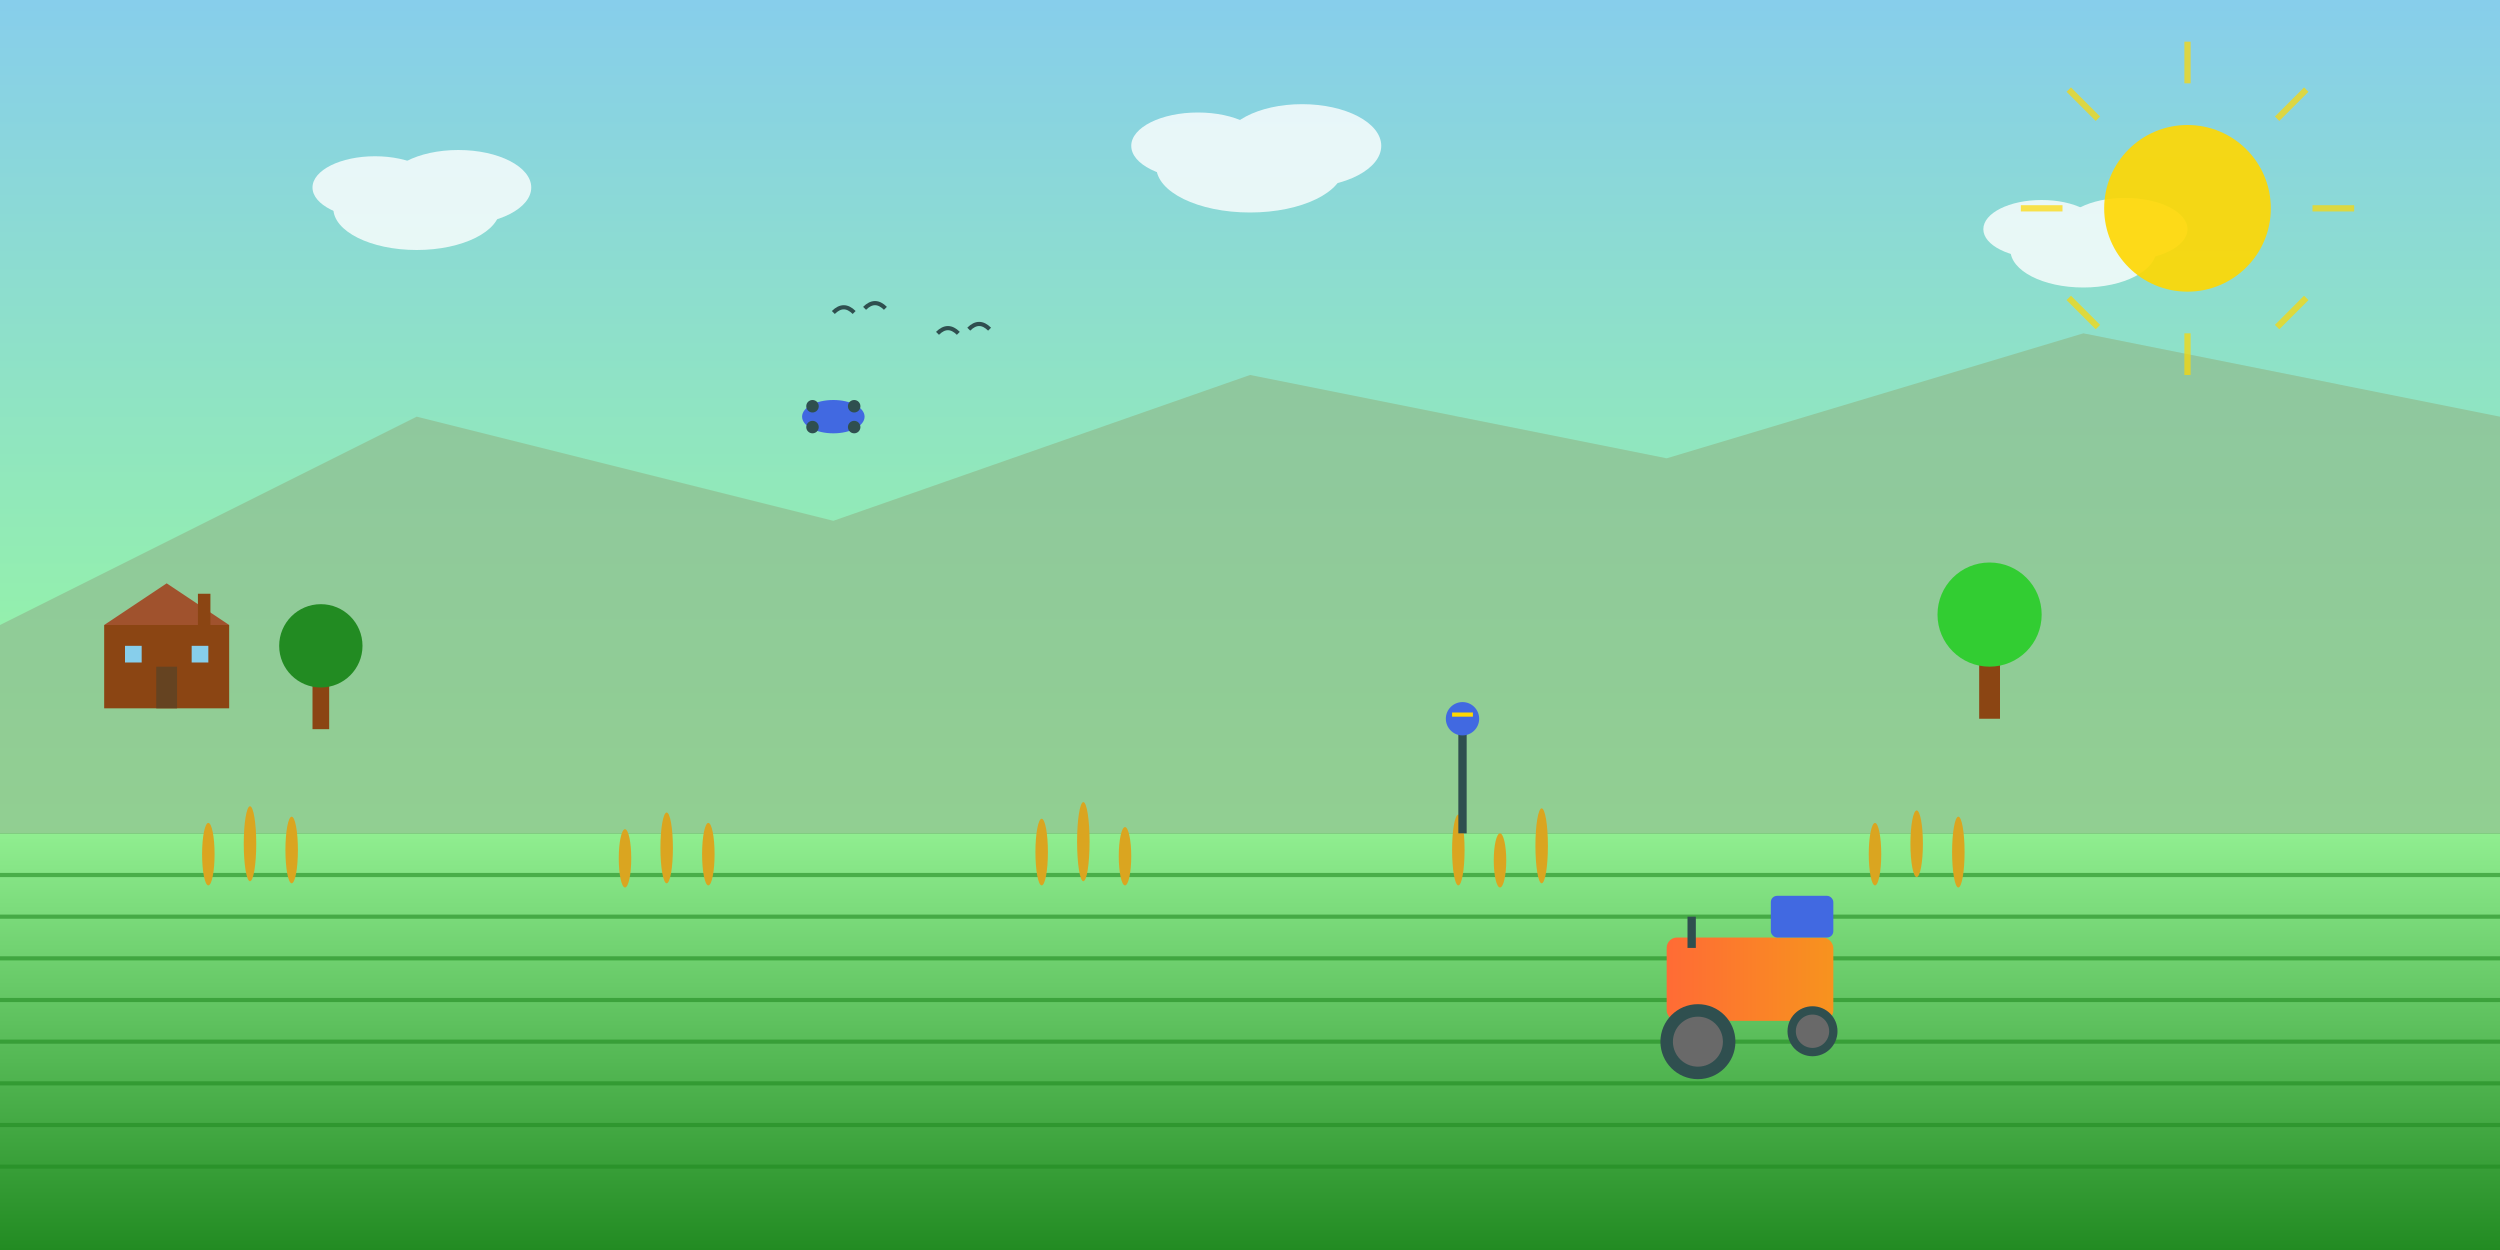 <svg viewBox="0 0 1200 600" xmlns="http://www.w3.org/2000/svg">
  <rect x="0" y="0" width="1200" height="600" fill="#333333" stroke="none"/>
  <defs>
    <linearGradient id="skyGradient" x1="0%" y1="0%" x2="0%" y2="100%">
      <stop offset="0%" style="stop-color:#87CEEB;stop-opacity:1" />
      <stop offset="100%" style="stop-color:#98FB98;stop-opacity:1" />
    </linearGradient>
    <linearGradient id="fieldGradient" x1="0%" y1="0%" x2="0%" y2="100%">
      <stop offset="0%" style="stop-color:#90EE90;stop-opacity:1" />
      <stop offset="100%" style="stop-color:#228B22;stop-opacity:1" />
    </linearGradient>
    <linearGradient id="tractorGradient" x1="0%" y1="0%" x2="100%" y2="0%">
      <stop offset="0%" style="stop-color:#FF6B35;stop-opacity:1" />
      <stop offset="100%" style="stop-color:#F7931E;stop-opacity:1" />
    </linearGradient>
  </defs>
  
  <!-- Sky Background -->
  <rect width="1200" height="400" fill="url(#skyGradient)"/>
  
  <!-- Mountains -->
  <polygon points="0,300 200,200 400,250 600,180 800,220 1000,160 1200,200 1200,400 0,400" fill="#8FBC8F" opacity="0.7"/>
  
  <!-- Fields -->
  <rect x="0" y="400" width="1200" height="200" fill="url(#fieldGradient)"/>
  
  <!-- Crop Rows -->
  <g stroke="#228B22" stroke-width="2" opacity="0.6">
    <line x1="0" y1="420" x2="1200" y2="420"/>
    <line x1="0" y1="440" x2="1200" y2="440"/>
    <line x1="0" y1="460" x2="1200" y2="460"/>
    <line x1="0" y1="480" x2="1200" y2="480"/>
    <line x1="0" y1="500" x2="1200" y2="500"/>
    <line x1="0" y1="520" x2="1200" y2="520"/>
    <line x1="0" y1="540" x2="1200" y2="540"/>
    <line x1="0" y1="560" x2="1200" y2="560"/>
  </g>
  
  <!-- Wheat Stalks -->
  <g fill="#DAA520">
    <ellipse cx="100" cy="410" rx="3" ry="15"/>
    <ellipse cx="120" cy="405" rx="3" ry="18"/>
    <ellipse cx="140" cy="408" rx="3" ry="16"/>
    <ellipse cx="300" cy="412" rx="3" ry="14"/>
    <ellipse cx="320" cy="407" rx="3" ry="17"/>
    <ellipse cx="340" cy="410" rx="3" ry="15"/>
    <ellipse cx="500" cy="409" rx="3" ry="16"/>
    <ellipse cx="520" cy="404" rx="3" ry="19"/>
    <ellipse cx="540" cy="411" rx="3" ry="14"/>
    <ellipse cx="700" cy="408" rx="3" ry="17"/>
    <ellipse cx="720" cy="413" rx="3" ry="13"/>
    <ellipse cx="740" cy="406" rx="3" ry="18"/>
    <ellipse cx="900" cy="410" rx="3" ry="15"/>
    <ellipse cx="920" cy="405" rx="3" ry="16"/>
    <ellipse cx="940" cy="409" rx="3" ry="17"/>
  </g>
  
  <!-- Tractor -->
  <g transform="translate(800, 450)">
    <!-- Tractor Body -->
    <rect x="0" y="0" width="80" height="40" rx="5" fill="url(#tractorGradient)"/>
    <!-- Cabin -->
    <rect x="50" y="-20" width="30" height="20" rx="3" fill="#4169E1"/>
    <!-- Front Wheel -->
    <circle cx="70" cy="45" r="12" fill="#2F4F4F"/>
    <circle cx="70" cy="45" r="8" fill="#696969"/>
    <!-- Rear Wheel -->
    <circle cx="15" cy="50" r="18" fill="#2F4F4F"/>
    <circle cx="15" cy="50" r="12" fill="#696969"/>
    <!-- Exhaust -->
    <rect x="10" y="-10" width="4" height="15" fill="#2F4F4F"/>
  </g>
  
  <!-- Clouds -->
  <g fill="white" opacity="0.8">
    <ellipse cx="200" cy="100" rx="40" ry="20"/>
    <ellipse cx="220" cy="90" rx="35" ry="18"/>
    <ellipse cx="180" cy="90" rx="30" ry="15"/>
    
    <ellipse cx="600" cy="80" rx="45" ry="22"/>
    <ellipse cx="625" cy="70" rx="38" ry="20"/>
    <ellipse cx="575" cy="70" rx="32" ry="16"/>
    
    <ellipse cx="1000" cy="120" rx="35" ry="18"/>
    <ellipse cx="1020" cy="110" rx="30" ry="15"/>
    <ellipse cx="980" cy="110" rx="28" ry="14"/>
  </g>
  
  <!-- Sun -->
  <circle cx="1050" cy="100" r="40" fill="#FFD700" opacity="0.9"/>
  <g stroke="#FFD700" stroke-width="3" opacity="0.7">
    <line x1="1050" y1="40" x2="1050" y2="20"/>
    <line x1="1050" y1="180" x2="1050" y2="160"/>
    <line x1="990" y1="100" x2="970" y2="100"/>
    <line x1="1130" y1="100" x2="1110" y2="100"/>
    <line x1="1007" y1="57" x2="993" y2="43"/>
    <line x1="1107" y1="143" x2="1093" y2="157"/>
    <line x1="1093" y1="57" x2="1107" y2="43"/>
    <line x1="993" y1="143" x2="1007" y2="157"/>
  </g>
  
  <!-- Birds -->
  <g stroke="#2F4F4F" stroke-width="2" fill="none">
    <path d="M 400 150 Q 405 145 410 150"/>
    <path d="M 415 148 Q 420 143 425 148"/>
    <path d="M 450 160 Q 455 155 460 160"/>
    <path d="M 465 158 Q 470 153 475 158"/>
  </g>
  
  <!-- Farm House -->
  <g transform="translate(50, 300)">
    <!-- House Base -->
    <rect x="0" y="0" width="60" height="40" fill="#8B4513"/>
    <!-- Roof -->
    <polygon points="0,0 30,-20 60,0" fill="#A0522D"/>
    <!-- Door -->
    <rect x="25" y="20" width="10" height="20" fill="#654321"/>
    <!-- Windows -->
    <rect x="10" y="10" width="8" height="8" fill="#87CEEB"/>
    <rect x="42" y="10" width="8" height="8" fill="#87CEEB"/>
    <!-- Chimney -->
    <rect x="45" y="-15" width="6" height="15" fill="#8B4513"/>
  </g>
  
  <!-- Trees -->
  <g transform="translate(150, 320)">
    <!-- Tree Trunk -->
    <rect x="0" y="0" width="8" height="30" fill="#8B4513"/>
    <!-- Tree Crown -->
    <circle cx="4" cy="-10" r="20" fill="#228B22"/>
  </g>
  
  <g transform="translate(950, 310)">
    <!-- Tree Trunk -->
    <rect x="0" y="0" width="10" height="35" fill="#8B4513"/>
    <!-- Tree Crown -->
    <circle cx="5" cy="-15" r="25" fill="#32CD32"/>
  </g>
  
  <!-- Technology Elements -->
  <g transform="translate(400, 200)">
    <!-- Drone -->
    <ellipse cx="0" cy="0" rx="15" ry="8" fill="#4169E1"/>
    <circle cx="-10" cy="-5" r="3" fill="#2F4F4F"/>
    <circle cx="10" cy="-5" r="3" fill="#2F4F4F"/>
    <circle cx="-10" cy="5" r="3" fill="#2F4F4F"/>
    <circle cx="10" cy="5" r="3" fill="#2F4F4F"/>
  </g>
  
  <!-- Sensor Tower -->
  <g transform="translate(700, 350)">
    <rect x="0" y="0" width="4" height="50" fill="#2F4F4F"/>
    <circle cx="2" cy="-5" r="8" fill="#4169E1"/>
    <rect x="-3" y="-8" width="10" height="2" fill="#FFD700"/>
  </g>
</svg>